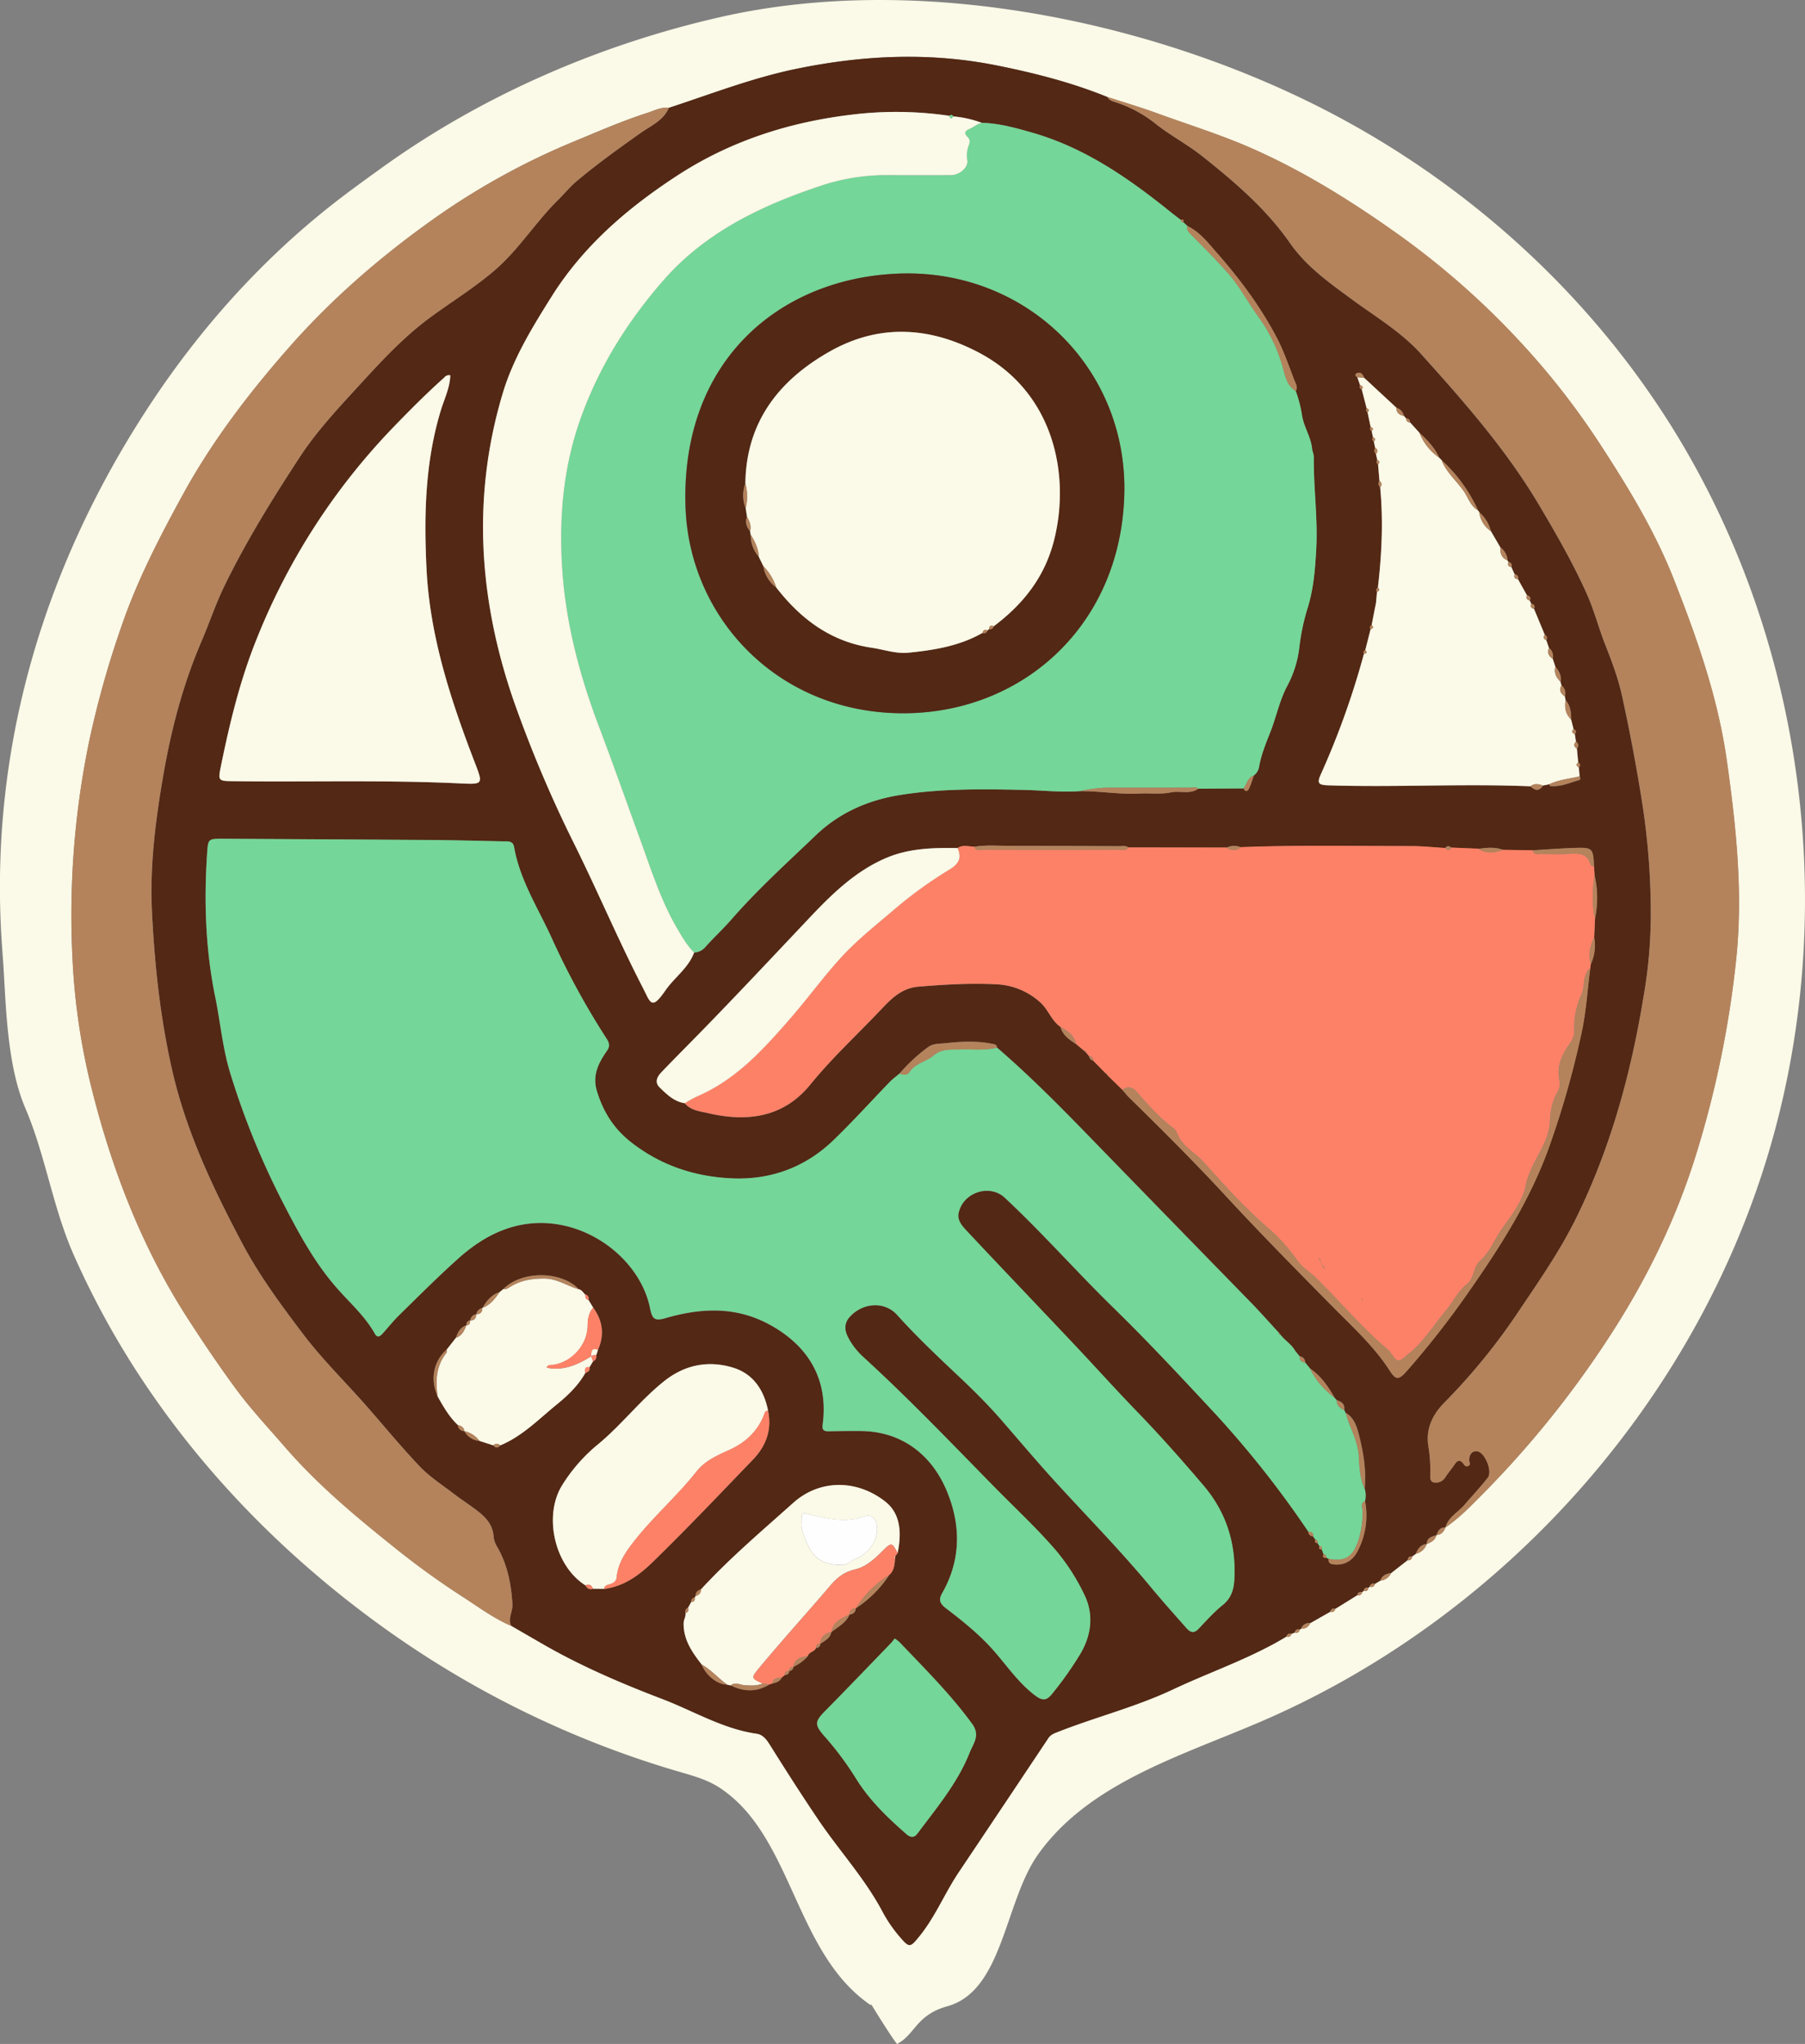 <svg id="Layer_1" data-name="Layer 1" xmlns="http://www.w3.org/2000/svg" viewBox="0 0 866.69 981.07"><rect x="0" y="0" width="866.69" height="981.07" fill="#808080" stroke="none"/><defs><style>.cls-1{fill:#fbf9e7;}.cls-2{fill:#532814;}.cls-3{fill:#b4835c;}.cls-4{fill:#74d698;}.cls-5{fill:#fd8167;}.cls-6{fill:#fefefe;}</style></defs><title>logg</title><path class="cls-1" d="M80,515.39c-.66-9.16-1-18.18-1.66-26.51-.33-4.54-.63-9.09-.84-13.64C73.37,385.34,99.6,300.6,148.8,225.76c24.2-36.82,53.95-70.1,88.68-97.22,7.59-5.93,15.4-11.56,23.22-17.18C309,76.6,365.59,52.2,423.53,39.1c92.46-20.89,202.14.64,286.08,42.79C778.93,116.7,839,170.31,880.05,236.25,945.29,341,961.52,474.83,923.81,592.36s-128.5,216.75-242,265.32c-38.48,16.47-82,29.35-106.27,63.46C559.44,943.81,558.81,986.57,532,994c-15,4.15-15.57,13.65-24,18,.2,2.18-22.34-34.24-20.48-33.19a15,15,0,0,1,7.79,14.73c-36.9-25-37.35-81.43-72.82-104.53-5.89-3.83-12.8-5.69-19.53-7.65a468.39,468.39,0,0,1-142.35-69.59C218.53,781.43,181,744.49,151.27,701.93a405.44,405.44,0,0,1-38.82-68.7c-10-22.64-13.57-47.82-23.11-70.13C83.33,549.06,81.23,532,80,515.39ZM766.89,767.83c2.31-.18,3.55-1.62,4.25-3.66l0,0c6.5-4.36,11.91-10,17.36-15.49a475.42,475.42,0,0,0,60.1-74.18c18.32-27.8,32.85-57.17,42.8-89.13a487.66,487.66,0,0,0,19.23-93.12c3.48-32.22.09-64.17-4.4-96-4.27-30.34-14.38-59-25.55-87.35-9.19-23.3-22.23-44.59-35.87-65.47a363.93,363.93,0,0,0-36.33-46.69,384.49,384.49,0,0,0-62-54.57c-21.52-15.19-43.74-29-67.89-39.7-15.08-6.69-30.81-11.52-46.25-17.16-7.76-2.83-15.7-5.16-23.56-7.72-17.25-7-35.16-11.56-53.42-15.21-32.06-6.4-63.85-4.87-95.61,1.64-21.08,4.32-41.12,12.14-61.51,18.79-3.62-.47-6.76,1.22-10,2.28-12.51,4-24.52,9.29-36.65,14.31a343.29,343.29,0,0,0-69.85,39.29c-23.85,17.23-46,36.61-65.58,58.82S178.82,243,164.68,268.86c-11.05,20.25-21.67,40.74-29.19,62.7a453.41,453.41,0,0,0-15.61,55.62A412.49,412.49,0,0,0,112,492.35a317.34,317.34,0,0,0,9,60.54c9.78,39.24,24.18,76.71,46.24,110.9,7.48,11.59,15.18,23,23.37,34.12,7.12,9.63,15.33,18.35,23.15,27.4,15.6,18.08,33.79,33.27,52.31,48.07a385.57,385.57,0,0,0,32.66,23.68c7.81,5,15.23,10.64,23.84,14.31l14.64,8.46c18.47,10.73,38,19.09,57.95,26.69,15,5.73,29,14.31,45.3,16.65,3,.42,4.75,2.82,6.3,5.28,7.69,12.26,15.46,24.46,23.59,36.43C480.44,919.71,492.72,933,501.11,949a65.46,65.46,0,0,0,8.59,12.21c4.06,4.7,4.57,4.35,8.61-.56,7.76-9.44,12.28-20.8,19-30.84q21.59-32.31,43.2-64.61c1.14-1.71,2.78-2.25,4.47-2.92,18.23-7.2,37.31-11.95,55.18-20.35,18.18-8.54,37.38-14.91,54.67-25.41a1.67,1.67,0,0,0,2.38-1.3l1.64-.65a1.61,1.61,0,0,0,2.32-1.41,2.85,2.85,0,0,0,.72-.41,4.19,4.19,0,0,0,4.3-2.6l9.66-5.5a1.74,1.74,0,0,0,2.41-1.39l10.57-6.56c1.22.15,2.12-.18,2.38-1.52a3.41,3.41,0,0,0,.61-.53c1.2.15,2.23,0,2.35-1.52a3.33,3.33,0,0,0,.63-.56,1.71,1.71,0,0,0,2.49-1.29l2.59-1.57a6.37,6.37,0,0,0,5.19-3.63l7.92-6.19a1.75,1.75,0,0,0,2.17-1.75l1.8-1.32a7.19,7.19,0,0,0,5.2-4.68l0,0c2.07-.85,4.09-1.76,4.67-4.26Z" transform="translate(-77.11 -31.02)"/><path class="cls-2" d="M701.87,812.77a2.85,2.85,0,0,1-.72.41,1.68,1.68,0,0,0-2.32,1.41l-1.64.65a1.77,1.77,0,0,0-2.38,1.3C677.52,827,658.32,833.41,640.14,842c-17.87,8.4-36.95,13.15-55.18,20.35-1.69.67-3.33,1.21-4.47,2.92q-21.54,32.34-43.2,64.61c-6.7,10-11.22,21.4-19,30.84-4,4.91-4.55,5.26-8.61.56A65.46,65.46,0,0,1,501.11,949c-8.39-16-20.67-29.31-30.75-44.14-8.13-12-15.9-24.17-23.59-36.43-1.55-2.46-3.33-4.86-6.3-5.28-16.3-2.34-30.28-10.92-45.3-16.65-19.9-7.6-39.48-16-57.95-26.69l-14.64-8.46c-1.72-3.54.82-6.81.6-10.35-.61-9.88-2.44-19.33-7.58-28a11.15,11.15,0,0,1-1.48-4.73c-.4-5.34-3.61-8.85-7.47-11.87S298.8,750.89,295,748c-5.53-4.24-11.51-8.08-16.28-13.07-9.16-9.61-17.56-19.93-26.36-29.89-9.89-11.19-20.64-21.73-29.63-33.6-10.48-13.85-20.89-27.86-29.11-43.32-14.16-26.67-27.07-53.85-33.83-83.47-5.71-25-8.42-50.4-9.69-76-1.08-22,1.71-43.89,5.43-65.47,3.8-22,9.46-43.67,18.36-64.33,3.74-8.69,6.72-17.73,10.83-26.22,10.52-21.7,23.22-42.15,36.42-62.31,7.23-11,16-20.78,24.91-30.46,12-13.08,23.78-26.39,38.24-36.91,10.06-7.32,20.71-13.94,30.15-22,11.6-9.9,19.73-23.18,30.59-33.9,3-2.92,5.59-6.21,8.76-8.88,9.92-8.33,20.44-15.89,31-23.37,4.9-3.47,10.87-5.92,13.46-12C418.65,76.12,438.69,68.3,459.77,64c31.76-6.51,63.55-8,95.61-1.64,18.26,3.65,36.17,8.19,53.42,15.21.81,1.72,2.58,2.07,4.09,2.58a61.11,61.11,0,0,1,18.93,10.2c7.17,5.71,15.43,10,22.65,15.75,15.52,12.33,30.58,25.2,42,41.6,7.85,11.28,18.83,19,29.57,26.92C737.5,183,750,190.41,759.46,201c20.32,22.57,40.47,45.42,56.14,71.65C824,286.72,832.24,301,839,316.07c3.53,7.86,5.64,16.21,8.75,24.12,3.19,8.12,6.27,16.21,8.13,24.65q5.83,26.51,10,53.33a345.17,345.17,0,0,1,3.84,54.16A231.42,231.42,0,0,1,866.35,509c-6.05,37-15.76,72.76-32.38,106.55-8.27,16.81-19,31.94-29.37,47.4a296.31,296.31,0,0,1-34.18,41.53c-5.72,5.88-8.88,12.87-7.35,21.23a70.81,70.81,0,0,1,.84,12.41c0,1.74-.48,4.19,2,4.48a5.19,5.19,0,0,0,5.13-2.38c1.42-2.24,3.19-4.25,4.66-6.46,1.21-1.83,2.4-2.21,3.9-.43.63.75,1.1,1.86,2.32,1.42,1.62-.59.7-1.82.68-2.93-.06-2.67,1.52-4.73,4.08-4.15,3.66.83,7.07,9.65,4.87,12.53C788,744.8,784,749,780.25,753.36c-3,3.59-7.73,5.79-9.08,10.79l0,0c-2.55-.1-3.54,1.61-4.25,3.66l-.06,0c-2.16.75-4.61,1.19-4.67,4.26l0,0c-2.86.31-4.26,2.24-5.2,4.68l-1.8,1.32c-1.38-.24-2,.45-2.17,1.75l-7.92,6.19c-2.33.35-4.31,1.2-5.19,3.63l-2.59,1.57c-1.22-.31-2.12,0-2.49,1.29a3.33,3.33,0,0,1-.63.56,1.83,1.83,0,0,0-2.35,1.52,3.41,3.41,0,0,1-.61.53c-1.17-.07-2.18.09-2.38,1.52l-10.57,6.56a1.77,1.77,0,0,0-2.41,1.39l-9.66,5.5A3.94,3.94,0,0,0,701.87,812.77ZM456.05,833.06a2.09,2.09,0,0,0,2.05-2h0A22.52,22.52,0,0,0,465,826c.53-2.13,3.27-2.08,4-4A1.88,1.88,0,0,0,471,820h0c2.16-1.49,4.74-2.61,5.28-5.63l.11-.09c3.18-2.44,6.9-4.32,8.62-8.29l0,0c1.77-.25,2.92-1.1,3-3h0A55.43,55.43,0,0,0,504.08,787c2.45-2.13,2.56-5.1,2.82-8,0-.35.07-.7.1-1.05l1.13-1.42c1.87-9.22,1.69-18.72-6-24.76-13.28-10.41-31.13-10.93-44.1.65-15.06,13.44-30.52,26.57-44.26,41.48-1.61.5-2.73,1.4-2.63,3.28a3.09,3.09,0,0,1-.45.68A1.9,1.9,0,0,0,409,800l-1.55,2.75a1.91,1.91,0,0,0-1.17,2.5c.18,1.74-.92,3.14-.93,5.06,0,8,4.18,13.8,8.66,19.63,2.08,5.33,7.65,9.72,12.33,9.69l1.59.34c6.29,3.12,12.5,3.37,18.61-.46l1.41-.44c1.82-.41,3.59-.91,4.48-2.8L454,835a1.93,1.93,0,0,0,2.09-2ZM302.84,664.88a1.81,1.81,0,0,0-1.75,2.21h0c-2.87,1-4.16,3.31-5,6l-4.46,5.68c-6.35,5.55-8.07,14.37-4.38,22.51,2.78,4.94,5.58,9.87,9.8,13.79a2.92,2.92,0,0,0,3.05,2.86l0,0a8.86,8.86,0,0,0,7.2,4.67l6.67,2.14c1.13,1.51,2.26,1.29,3.38,0C328,720.32,335.89,712,344.62,705c5.25-4.26,10.15-9,13.54-15,1.39-.39,2.31-1.13,2-2.76l1.69-2.78a2.57,2.57,0,0,0,1.58-2.87l.84-2.63c3.2-7.22,2.29-14-2.31-20.29l-2.29-3.76a1.89,1.89,0,0,0-1.51-2.53c-1-.86-1.63-2.26-3.13-2.54-8.43-8.89-27.31-9-36.12-.18l-1.83,1.51c-3.89,1.26-6.27,4.16-8.21,7.54l-.14.15a3.54,3.54,0,0,0-2.87,2.92l-.06.07a3.37,3.37,0,0,0-2.9,3ZM718.91,703l-.85-1-.12-.12c-3.09-5.36-6.51-10.44-11.76-14l-2.42-3a2.73,2.73,0,0,0-2.55-2.83l-1.89-2.31.07-.27-.28.08c-1.67-3.26-5-5.08-7.13-7.9l-.65-.81c-4.5-4.87-8.89-9.85-13.51-14.61Q640,617.4,602.06,578.54c-14.94-15.4-30-30.69-46.24-44.7-.09-1.63-1.36-1.59-2.5-1.82-7.4-1.48-14.84-1.07-22.24-.26-2.84.31-5.84-.06-8.54,2a83.91,83.91,0,0,0-13.61,12.68c-1.52,1.29-3.15,2.46-4.53,3.88-9,9.32-17.75,19-27.08,28-13.47,13-30,19.14-48.59,18.38-17.91-.74-34.43-6.16-48.79-17.47-8.17-6.44-13.29-14.53-16.26-24.43-2.33-7.73.83-13.6,4.91-19.47,1.29-1.86,1.16-3.46-.11-5.46a371,371,0,0,1-26.11-47.68c-6.58-14.69-15.64-28.34-18.46-44.59-.52-3-3-2.62-5.17-2.66-11.66-.25-23.31-.57-35-.66q-50-.39-100-.6c-6.68,0-6.76.1-7.21,7-1.53,23.15-.78,46.12,3.91,69,2.47,12.05,3.51,24.36,7.12,36.22a376.84,376.84,0,0,0,26.24,64.07c7.26,14,14.81,27.84,25.47,39.84,6.14,6.91,13.2,13.18,17.8,21.42,1.13,2,2.37,1.4,3.54.13,2.69-2.94,5.16-6.1,8-8.89,9.36-9.16,18.61-18.45,28.35-27.18,7.69-6.9,16.3-12.58,26.5-15.4,30-8.3,60.66,13.33,65.79,39.28,1,5,2.24,6.09,7.31,4.61,17.24-5,34.19-5.83,50.75,3.47,18.69,10.49,27.59,26.72,24.78,47.69-.38,2.78.81,3.15,3,3.12,5.17-.07,10.34-.19,15.5-.12,20.47.26,34,12.36,40.72,27.88,7.16,16.51,7.49,33.64-1.83,49.95-1.84,3.23-1.14,5,1.94,7.35,7.36,5.62,14.59,11.39,21,18.25,7.36,7.88,13.16,17.18,22,23.73,3.41,2.52,5.34,2.13,7.83-1a166.38,166.38,0,0,0,13.45-19c5.49-9.14,6.65-19.21,2-28.63a99.23,99.23,0,0,0-13.27-20.79c-9.42-11-20.06-20.82-30.17-31.13-20.61-21-41-42.29-62.71-62.15a34,34,0,0,1-7.28-9.43c-1.73-3.34-1.94-6.69.76-9.73,6.15-6.93,16.74-7.81,22.85-1,9.31,10.36,19.42,19.88,29.52,29.41,7.16,6.75,14.12,13.66,20.57,21.08,8.83,10.16,17.51,20.47,26.6,30.39,15.16,16.56,30.9,32.59,45.24,49.91,5.46,6.6,11.22,13,16.88,19.42,1.74,2,3.52,2.92,5.83.5,3.77-4,7.44-8.08,11.67-11.5s5.35-7.66,5.59-12.65c.8-16.76-3.81-31.73-14.75-44.56-10.34-12.13-20.87-24.07-32-35.55-10.22-10.55-20.05-21.51-30.15-32.21-17.13-18.17-34.42-36.2-51.5-54.42-2.18-2.33-4.81-5.07-4.07-8.68,2-9.92,14.85-14.28,22.2-7.43,18,16.77,34.21,35.26,51.79,52.44C628.42,675,644.69,692.5,661,710a480.56,480.56,0,0,1,44.48,56.25c-.25,1.82,1.27,1.91,2.37,2.4l1,1.39c-.56,1.11-.23,1.65,1,1.61l.92,1.44c-.58,1.19-.11,1.68,1.12,1.65l.81,2.22c-.63,1.41-.18,1.95,1.33,1.65l1.08.56c-.31,2.39,1.24,2.68,3.07,2.79,5.11.32,8.69-2.31,10.83-6.48a37,37,0,0,0,3.55-24,11.63,11.63,0,0,0-.15-6c.83-8.77-.61-17.34-2.76-25.73-1-4-2.31-8.27-6.39-10.63-.22-.45-.43-.89-.64-1.34.37-2.78-1.33-4-3.6-4.72ZM358.23,792c.81,1.47,1.93,2.21,3.65,1.6l5.32.08c9.58-1.14,17-6.75,23.44-13,16.41-16,32.19-32.62,48.08-49.13,6.22-6.46,9.07-14.2,7.21-23.28-1.88-9.84-7-17.73-16.59-20.73C417.45,683.79,406,686,396,694c-11.36,9.06-20.23,20.71-31.37,30a80.17,80.17,0,0,0-17.69,20.15C337.94,758.93,343.52,782.77,358.23,792Zm409.91-541.3c-2.11-4.82-5.7-8.45-9.47-11.94l-4.54-5a1.65,1.65,0,0,0-1.83-1.87l-1.11-1.23a5.19,5.19,0,0,0-3.56-3.91l-15.44-14.31c-.66-1.49-1.48-3-3.41-2.38-.93.31-1.26,1.38.05,2l1.35,3.82A1.42,1.42,0,0,0,731,218c.77,3,1.54,6,2.32,8.95-.39.79-.4,1.5.46,2l1.47,7a1.34,1.34,0,0,0,.5,2l.63,2.9a1.4,1.4,0,0,0,.42,2.11l.6,2.88c-.45,1.12-.59,2.19.4,3.12.22.95.43,1.9.65,2.85a1.39,1.39,0,0,0,.37,2.14l.66,7.86a2.41,2.41,0,0,0,.35,3.14c1.53,16.09.77,32.13-1.09,48.15a1.38,1.38,0,0,0-.44,2.08l-.48,5.36v-.1q-1,5.32-2.08,10.66a1.3,1.3,0,0,0-.52,2l-2.55,10c-.88.36-1,1-.65,1.81a386.69,386.69,0,0,1-20.59,57.59c-2,4.38-1.47,5.32,3.68,5.48,32.31,1,64.63-.89,96.94.46,2.14,2.15,4.18,2.45,6-.37l3-.62c.11.3.2.83.34.85,5,.58,9.46-1.62,14.1-2.88.61-.17.44-1.12.12-1.74l-.36-4.25c.74-.91.81-1.73-.31-2.39l-.63-6.62c.84-1.26,1-2.42-.44-3.38-.18-1.2-.37-2.4-.56-3.61.76-1,.7-1.87-.6-2.39-.39-1.57-.78-3.13-1.18-4.69.07-3.38-.4-6.6-2.66-9.32l-.34-1.67a4.91,4.91,0,0,0-1.61-5.32c-.16-.55-.31-1.11-.46-1.66.54-2.9-.68-5.22-2.49-7.33l-1.26-3.8a5.12,5.12,0,0,0-1.8-5.22c-.43-1.24-.87-2.47-1.3-3.71a1.75,1.75,0,0,0-.73-2.6l-5.16-12.45c.53-1.34.11-2.17-1.32-2.46l-.71-1.52c.54-1.35.07-2.15-1.33-2.47L806,309a1.65,1.65,0,0,0-1.57-2.25l-1.62-3.57a1.67,1.67,0,0,0-1.38-2.41,2.69,2.69,0,0,1-.43-.8,8.68,8.68,0,0,0-3.47-6.25L793,286a17.91,17.91,0,0,0-5.64-9.15,3,3,0,0,1-.51-.76,74.2,74.2,0,0,0-17.55-24.21ZM532.93,86.6a174.4,174.4,0,0,0-46.32-.6c-30.29,3.56-58.75,12.64-84.46,29.44-23.74,15.51-44.94,33.72-60.17,58-9.29,14.79-18.45,29.75-23.5,46.64-14.76,49.45-11.38,98.57,5.16,146.76a604.64,604.64,0,0,0,30,70.76c11,22.31,20.71,45.26,32.12,67.38,3.77,7.31,4.13,11.28,10.92,1.43,4.33-6.28,11.05-10.73,13.77-18.19a7.33,7.33,0,0,0,5.25-2.49c4.08-4.57,8.64-8.76,12.61-13.31C440.84,458,455,445.22,468.79,432c11.29-10.82,24.93-16.85,40.21-19.34,19.79-3.22,39.75-2.92,59.68-2.5,9,.19,17.91,1.24,26.9.59,9.62-.1,19.17,1.67,28.82,1.13,4.93-.27,10,.49,14.78-.54,4.42-1,9.18,1.11,13.24-1.78l21.8-.13c.95,1.91,2,1.42,2.69-.07.91-2,1.52-4.09,2.26-6.14a6.62,6.62,0,0,0,2.51-4.18c1-5.7,3.16-11,5.29-16.36,3-7.52,4.51-15.64,8.41-22.76a52.12,52.12,0,0,0,5.63-18.2,105.15,105.15,0,0,1,3.63-17.87c3.16-9.66,3.89-19.4,4.44-29.24.84-14.78-1.34-29.52-1.18-44.3,0-1.33-.68-2.62-.8-3.82-.55-5.8-4.1-10.69-4.87-16.29a61.35,61.35,0,0,0-3-11.51c1.14-1.69.15-3.25-.44-4.73-2.83-7.09-5.23-14.43-8.78-21.15-7.77-14.71-17.69-28.05-28.67-40.49-4.15-4.71-8.13-10-14.11-12.83l-2-1.83c.05-.29.25-.67.14-.86a.75.75,0,0,0-1.22-.18c-1.31-1-2.65-2-3.93-3-20.44-16.56-41.78-31.58-67.48-38.94-7.9-2.26-15.88-4.51-24.22-4.72a52.32,52.32,0,0,0-13.75-3.09C534.32,86,533.68,86,532.93,86.6ZM666,437.89l-47-.05c-1.31-1.07-2.87-.66-4.32-.67-17.63-.09-35.25-.2-52.88-.17-5.63,0-11.29-.51-16.9.44-2.67,0-5.42-1.06-8,.64-11.63-.2-23.23.08-34.17,4.69C488,449,476.74,460,466.05,471.29c-17.55,18.55-35,37.2-52.85,55.46-6.14,6.29-12.37,12.51-18.45,18.86-2,2.13-3.56,4.79-.86,7.42,3.43,3.34,6.92,6.75,12,7.52,2.82,3.49,7.12,3.86,11,4.75,18.88,4.41,36.33,2.29,49.34-13.71,10.49-12.91,22.72-24.09,34.07-36.13,4.87-5.16,9.91-10.19,17.86-10.83,12.29-1,24.57-1.77,36.89-1.15a33.5,33.5,0,0,1,21.66,8.8c3.8,3.47,5.28,8.73,9.61,11.68,1.14,4,4.27,6.1,7.46,8.2l3.87,3.24,1,.91,1.42,1.74a2.32,2.32,0,0,0,1.83,2l6.09,6.15.84.9,7.19,7c1.08,1.24,2.07,2.57,3.24,3.71,15.8,15.45,31.42,31.05,46.44,47.29,16.79,18.16,34.2,35.76,51.57,53.38,9.55,9.68,19.64,18.8,27.08,30.38,3,4.7,4.39,4.52,8.23.19a424.76,424.76,0,0,0,30-38.4c14.8-21.12,28.56-42.77,37.62-67.17a433.94,433.94,0,0,0,16.2-56.37c2.27-10.13,2.86-20.64,4.21-31,.1-.77.2-1.54.31-2.31a22,22,0,0,0,1.63-12.77q.2-4.57.41-9.17a48.63,48.63,0,0,0-.22-20.73c-.09-1.38-.17-2.75-.25-4.12-.41-8.91-.67-9.26-9.32-9-6.75.23-13.48.76-20.22,1.16L798.93,439c-3.92-1.53-7.94-1.1-11.95-.54l-13-.54c-1-.87-2-1.14-2.92.21-5.45-.33-10.91-.93-16.36-.93-27.23,0-54.47-.54-81.69.51A8.84,8.84,0,0,0,666,437.89ZM293.32,211.19a2.78,2.78,0,0,0-2.89,1.05c-8.32,7.41-16.17,15.3-23.93,23.31a313.66,313.66,0,0,0-66.17,102.22c-8.05,20-13,40.53-17.23,61.4-1.35,6.64-1.07,6.72,5.94,6.81,36.31.46,72.64-.67,108.94,1.06,11.49.54,11.12.44,6.84-10.71-11.42-29.76-21.3-60-22.91-92.17-1.28-25.55-.72-51,6.75-75.77C290.35,222.75,293.13,217.34,293.32,211.19ZM506.74,817.5c-.88,1-1.57,2-2.36,2.77-10.29,10.64-20.51,21.33-30.91,31.85-5.07,5.13-5.39,6.63-.65,12.06A150.61,150.61,0,0,1,488,884.51c6.42,10.47,15.13,18.81,24.27,26.82,2.21,1.93,3.85,1.77,5.41-.32,9.22-12.36,19.25-24.25,25-38.78,1.65-4.18,5.26-8.21,1.23-13.72-10.41-14.24-22.85-26.59-34.94-39.29A21.08,21.08,0,0,0,506.74,817.5Z" transform="translate(-77.11 -31.02)"/><path class="cls-3" d="M398.26,82.77c-2.59,6.11-8.56,8.56-13.46,12-10.58,7.48-21.1,15-31,23.37-3.17,2.67-5.8,6-8.76,8.88-10.86,10.72-19,24-30.59,33.9-9.44,8.06-20.09,14.68-30.15,22C269.82,193.47,258,206.78,246,219.86c-8.87,9.68-17.68,19.42-24.91,30.46-13.2,20.16-25.9,40.61-36.42,62.31-4.11,8.49-7.09,17.53-10.83,26.22-8.9,20.66-14.56,42.32-18.36,64.33-3.72,21.58-6.51,43.42-5.43,65.47,1.27,25.57,4,51,9.69,76,6.76,29.62,19.67,56.8,33.83,83.47,8.22,15.46,18.63,29.47,29.11,43.32,9,11.87,19.74,22.41,29.63,33.6,8.8,10,17.2,20.28,26.36,29.89,4.77,5,10.75,8.83,16.28,13.07,3.81,2.92,7.87,5.53,11.66,8.49s7.07,6.53,7.47,11.87a11.15,11.15,0,0,0,1.48,4.73c5.14,8.63,7,18.08,7.58,28,.22,3.54-2.32,6.81-.6,10.35-8.61-3.67-16-9.31-23.84-14.31a385.57,385.57,0,0,1-32.66-23.68c-18.52-14.8-36.71-30-52.31-48.07-7.82-9-16-17.77-23.15-27.4-8.19-11.1-15.89-22.53-23.37-34.12-22.06-34.19-36.46-71.66-46.24-110.9a317.34,317.34,0,0,1-9-60.54,412.49,412.49,0,0,1,7.85-105.17,453.41,453.41,0,0,1,15.61-55.62c7.52-22,18.14-42.45,29.19-62.7,14.14-25.91,32-49.26,51.47-71.39s41.73-41.59,65.58-58.82a343.29,343.29,0,0,1,69.85-39.29c12.13-5,24.14-10.28,36.65-14.31C391.5,84,394.64,82.3,398.26,82.77Z" transform="translate(-77.11 -31.02)"/><path class="cls-3" d="M771.17,764.15c1.35-5,6-7.2,9.08-10.79,3.72-4.4,7.77-8.56,11.26-13.14,2.2-2.88-1.21-11.7-4.87-12.53-2.56-.58-4.14,1.48-4.08,4.15,0,1.11.94,2.34-.68,2.93-1.22.44-1.69-.67-2.32-1.42-1.5-1.78-2.69-1.4-3.9.43-1.47,2.21-3.24,4.22-4.66,6.46a5.19,5.19,0,0,1-5.13,2.38c-2.44-.29-2-2.74-2-4.48a70.81,70.81,0,0,0-.84-12.41c-1.53-8.36,1.63-15.35,7.35-21.23A296.31,296.31,0,0,0,804.6,663c10.34-15.46,21.1-30.59,29.37-47.4C850.59,581.78,860.3,546,866.35,509a231.42,231.42,0,0,0,3.42-36.69,345.17,345.17,0,0,0-3.84-54.16q-4.18-26.84-10-53.33c-1.86-8.44-4.94-16.53-8.13-24.65-3.11-7.91-5.22-16.26-8.75-24.12-6.76-15.06-15-29.35-23.4-43.47-15.67-26.23-35.82-49.08-56.14-71.65-9.48-10.54-22-17.92-33.41-26.35-10.74-7.9-21.72-15.64-29.57-26.92-11.43-16.4-26.49-29.27-42-41.6-7.22-5.74-15.48-10-22.65-15.75a61.11,61.11,0,0,0-18.93-10.2c-1.51-.51-3.28-.86-4.09-2.58,7.86,2.56,15.8,4.89,23.56,7.72,15.44,5.64,31.17,10.47,46.25,17.16,24.15,10.7,46.37,24.51,67.89,39.7a384.49,384.49,0,0,1,62,54.57,363.93,363.93,0,0,1,36.33,46.69c13.64,20.88,26.68,42.17,35.87,65.47,11.17,28.32,21.28,57,25.55,87.35,4.49,31.85,7.88,63.8,4.4,96a487.66,487.66,0,0,1-19.23,93.12c-9.95,32-24.48,61.33-42.8,89.13a475.42,475.42,0,0,1-60.1,74.18C783.08,754.13,777.67,759.79,771.17,764.15Z" transform="translate(-77.11 -31.02)"/><path class="cls-3" d="M756.94,776.84c.94-2.44,2.34-4.37,5.2-4.68A7.19,7.19,0,0,1,756.94,776.84Z" transform="translate(-77.11 -31.02)"/><path class="cls-3" d="M762.16,772.14c.06-3.07,2.51-3.51,4.67-4.26C766.25,770.38,764.23,771.29,762.16,772.14Z" transform="translate(-77.11 -31.02)"/><path class="cls-3" d="M739.86,789.73c.88-2.43,2.86-3.28,5.19-3.63A6.37,6.37,0,0,1,739.86,789.73Z" transform="translate(-77.11 -31.02)"/><path class="cls-3" d="M766.89,767.83c.71-2.05,1.7-3.76,4.25-3.66C770.44,766.21,769.2,767.65,766.89,767.83Z" transform="translate(-77.11 -31.02)"/><path class="cls-3" d="M701.87,812.77a3.94,3.94,0,0,1,4.3-2.6A4.19,4.19,0,0,1,701.87,812.77Z" transform="translate(-77.11 -31.02)"/><path class="cls-3" d="M753,779.91c.15-1.3.79-2,2.17-1.75A1.75,1.75,0,0,1,753,779.91Z" transform="translate(-77.11 -31.02)"/><path class="cls-3" d="M734.78,792.59c.37-1.31,1.27-1.6,2.49-1.29A1.71,1.71,0,0,1,734.78,792.59Z" transform="translate(-77.11 -31.02)"/><path class="cls-3" d="M731.8,794.67a1.83,1.83,0,0,1,2.35-1.52C734,794.69,733,794.82,731.8,794.67Z" transform="translate(-77.11 -31.02)"/><path class="cls-3" d="M728.81,796.72c.2-1.43,1.21-1.59,2.38-1.52C730.93,796.54,730,796.87,728.81,796.72Z" transform="translate(-77.11 -31.02)"/><path class="cls-3" d="M715.83,804.67a1.77,1.77,0,0,1,2.41-1.39A1.74,1.74,0,0,1,715.83,804.67Z" transform="translate(-77.11 -31.02)"/><path class="cls-3" d="M698.83,814.59a1.68,1.68,0,0,1,2.32-1.41A1.61,1.61,0,0,1,698.83,814.59Z" transform="translate(-77.11 -31.02)"/><path class="cls-3" d="M694.81,816.54a1.77,1.77,0,0,1,2.38-1.3A1.67,1.67,0,0,1,694.81,816.54Z" transform="translate(-77.11 -31.02)"/><path class="cls-4" d="M555.82,533.84c16.27,14,31.3,29.3,46.24,44.7q37.82,39,75.76,77.8c4.62,4.76,9,9.74,13.51,14.61-.14.56.11.8.65.81,2.18,2.82,5.46,4.64,7.13,7.9l.21.19,1.88,2.31c-.12,1.82.88,2.64,2.56,2.83l2.42,3c2.65,5.73,6.85,10.15,11.76,14l.12.12.85,1,.05.07c-.08,2.55,1.59,3.77,3.6,4.73l.63,1.34c.35,1.07.68,2.15,1.06,3.21,2.08,5.8,4.94,11.17,5.31,17.72.27,5.08.49,10.55,2.79,15.43a11.59,11.59,0,0,1,.15,6c-2.39,1-1.18,3.14-1.17,4.67a44.1,44.1,0,0,1-2,14.16c-2.54,7.81-6.41,10.44-14.33,8.82l-1.08-.55a1.39,1.39,0,0,0-1.33-1.66l-.81-2.21c.22-1-.06-1.57-1.12-1.66-.31-.48-.61-1-.91-1.44a1.15,1.15,0,0,0-1-1.61l-1-1.39c0-1.6-.66-2.5-2.37-2.4A480.56,480.56,0,0,0,661,710c-16.27-17.49-32.54-35-49.6-51.69-17.58-17.18-33.82-35.67-51.79-52.44-7.35-6.85-20.18-2.49-22.2,7.43-.74,3.61,1.89,6.35,4.07,8.68,17.08,18.22,34.37,36.25,51.5,54.42,10.1,10.7,19.93,21.66,30.15,32.21,11.12,11.48,21.65,23.42,32,35.55C666,757,670.63,772,669.83,788.71c-.24,5-1.37,9.24-5.59,12.65s-7.9,7.55-11.67,11.5c-2.31,2.42-4.09,1.49-5.83-.5-5.66-6.45-11.42-12.82-16.88-19.42-14.34-17.32-30.08-33.35-45.24-49.91-9.09-9.92-17.77-20.23-26.6-30.39-6.45-7.42-13.41-14.33-20.57-21.08-10.1-9.53-20.21-19-29.52-29.41-6.11-6.79-16.7-5.91-22.85,1-2.7,3-2.49,6.39-.76,9.73a34,34,0,0,0,7.28,9.43c21.75,19.86,42.1,41.15,62.71,62.15,10.11,10.31,20.75,20.12,30.17,31.13a99.23,99.23,0,0,1,13.27,20.79c4.65,9.42,3.49,19.49-2,28.63a166.38,166.38,0,0,1-13.45,19c-2.49,3.08-4.42,3.47-7.83,1-8.87-6.55-14.67-15.85-22-23.73-6.41-6.86-13.64-12.63-21-18.25-3.08-2.35-3.78-4.12-1.94-7.35,9.32-16.31,9-33.44,1.83-49.95-6.73-15.52-20.25-27.62-40.72-27.88-5.16-.07-10.33,0-15.5.12-2.16,0-3.35-.34-3-3.12,2.81-21-6.09-37.2-24.78-47.69-16.56-9.3-33.51-8.51-50.75-3.47-5.07,1.48-6.33.36-7.31-4.61-5.13-25.95-35.82-47.58-65.79-39.28-10.2,2.82-18.81,8.5-26.5,15.4-9.74,8.73-19,18-28.35,27.18-2.84,2.79-5.31,5.95-8,8.89-1.17,1.27-2.41,1.9-3.54-.13-4.6-8.24-11.66-14.51-17.8-21.42-10.66-12-18.21-25.83-25.47-39.84a376.84,376.84,0,0,1-26.24-64.07c-3.61-11.86-4.65-24.17-7.12-36.22-4.69-22.84-5.44-45.81-3.91-69,.45-6.85.53-7,7.21-7q50,.28,100,.6c11.66.09,23.31.41,35,.66,2.13,0,4.65-.3,5.17,2.66,2.82,16.25,11.88,29.9,18.46,44.59a371,371,0,0,0,26.11,47.68c1.27,2,1.4,3.6.11,5.46-4.08,5.87-7.24,11.74-4.91,19.47,3,9.9,8.09,18,16.26,24.43,14.36,11.31,30.88,16.73,48.79,17.47,18.58.76,35.12-5.37,48.59-18.38,9.33-9,18-18.66,27.08-28,1.38-1.42,3-2.59,4.53-3.88,1.77.37,3.66,1.06,4.95-.9,2.78-4.22,8-4.86,11.49-7.87,3.88-3.35,8.19-2.71,12.56-2.9C543.89,534.5,549.92,535.42,555.82,533.84Z" transform="translate(-77.11 -31.02)"/><path class="cls-4" d="M674.22,409.46l-21.79.13c-1.13-1.07-2.53-.51-3.8-.51-13.32,0-26.64,0-40,0a72,72,0,0,0-13.1,1.68c-9,.65-17.93-.4-26.9-.59-19.93-.42-39.89-.72-59.68,2.5-15.28,2.49-28.92,8.52-40.21,19.34-13.78,13.19-28,26-40.52,40.4-4,4.55-8.53,8.74-12.61,13.31a7.33,7.33,0,0,1-5.25,2.49c-3.47-3.53-6-7.82-8.37-12-7.85-13.6-12.49-28.63-17.87-43.26-6.52-17.77-12.77-35.65-19.49-53.36-9.45-25-16.18-50.65-17.7-77.43-1.35-23.92.79-47.43,8.93-70.22,8.84-24.77,22.5-46.57,39.71-66.29,20.74-23.75,48.17-36.46,77.26-46a99.8,99.8,0,0,1,31.44-4.58q14.74.06,29.49,0c4,0,8.36-3.66,7.79-7.18a13.32,13.32,0,0,1,.75-7.23c.56-1.41.57-2.73-.43-3.71-2.12-2.08-1.64-3,1-4.18,1.9-.85,3.53-2.35,5.69-2.78,8.34.21,16.32,2.46,24.22,4.72,25.7,7.36,47,22.38,67.48,38.94,1.28,1,2.62,2,3.93,3,0,.75.24,1.18,1.08,1l2,1.83c-.43,1.63.27,2.63,1.47,3.84,6.15,6.19,12.34,12.36,18.1,18.91,5.62,6.39,9.58,14,14.59,20.93a74.83,74.83,0,0,1,11.76,24.72c1.07,4,2,8.35,6.09,10.8a61.35,61.35,0,0,1,3,11.51c.77,5.6,4.32,10.49,4.87,16.29.12,1.2.81,2.49.8,3.82-.16,14.78,2,29.52,1.18,44.3-.55,9.84-1.28,19.58-4.44,29.24A105.15,105.15,0,0,0,701,341.75a52.12,52.12,0,0,1-5.63,18.2c-3.9,7.12-5.4,15.24-8.41,22.76-2.13,5.34-4.28,10.66-5.29,16.36a6.58,6.58,0,0,1-2.51,4.17C676.15,404.22,675.83,407.35,674.22,409.46ZM617,265.85c.23-59.4-48-105.62-108.09-103.52-57.06,2-105,41.51-102.68,111.88,1.77,54.44,46.2,101.31,108.72,99.09C570.86,371.3,616.52,328.79,617,265.85Z" transform="translate(-77.11 -31.02)"/><path class="cls-5" d="M842.52,447c.08,1.37.16,2.74.25,4.12-1.07,6.92-1.49,13.84.22,20.73q-.21,4.59-.41,9.17c-2.07,4.06-2.92,8.28-1.63,12.77q-.16,1.15-.3,2.31c-1,.09-1.2.8-1.61,1.58-1.82,3.46-1.15,7.63-2.67,10.89A37.25,37.25,0,0,0,833,525.47a10.16,10.16,0,0,1-2.13,6.36c-3.57,5.18-6.48,10.73-5,17.5a7.84,7.84,0,0,1-.71,5.37,29.62,29.62,0,0,0-3.8,13.63c-.14,11.92-9.53,20.31-11.67,31.78-1.38,7.46-6.94,14.4-11.55,20.93-3.49,5-5.6,10.9-10.23,15-3.51,3.09-2.79,8.46-6.32,11.22-4.39,3.42-6.57,8.43-10,12.51-6,7.15-10.79,15.21-18.29,21.2-4.83,3.87-4.83,4.52-8.49-.66a6.3,6.3,0,0,0-.89-1.15c-12.7-10.66-23.32-23.43-35.15-35-2.79-2.72-6.21-4.56-8.62-8a87,87,0,0,0-13.84-15.46c-3.33-2.87-6.58-5.91-9.71-8.93-7.64-7.34-14.62-15.37-21.78-23.2-4.22-4.61-10.37-7.46-12.61-13.9a5.36,5.36,0,0,0-1.83-2.27c-6.41-4.81-11.73-10.74-16.93-16.72-2.44-2.82-4.42-3.61-7.48-1.62l-7.18-7c0-.57-.26-.9-.85-.91L601.9,540c.11-1.33-.49-2-1.83-2l-1.42-1.74c0-.74-.33-1-1-.91q-1.93-1.62-3.86-3.25c-.89-4.18-4.08-6.27-7.47-8.19-4.33-3-5.81-8.21-9.61-11.68a33.5,33.5,0,0,0-21.66-8.8c-12.32-.62-24.6.16-36.89,1.15-7.95.64-13,5.67-17.86,10.83-11.35,12-23.58,23.22-34.07,36.13-13,16-30.46,18.12-49.34,13.71-3.84-.89-8.14-1.26-11-4.75a59.31,59.31,0,0,1,5.66-3.15c19.07-8.08,32.43-23,45.54-38.14,8-9.24,15.25-19.19,23.5-28.27,7.95-8.77,17.22-16,26.17-23.67a200.56,200.56,0,0,1,26.16-18.88c4.86-3,5.86-5.66,4-10.36,2.54-1.7,5.29-.67,8-.64.75,2.35,2.72,1.44,4.22,1.44q32.39.09,64.78,0c1.73,0,3.71.74,5.1-1.07l47,.05c2.37,1.58,4.7,1.75,7-.19,27.22-1.05,54.46-.5,81.69-.51,5.45,0,10.91.6,16.36.92,1.08,1.46,2,1.07,2.92-.2l13,.53c3.86,2.68,7.89,1.87,11.95.55l14.05.23c.57,2.38,2.53,1.68,4,1.71,4.45.07,8.92.19,13.36,0s8.92-.55,10.48,5.19C841,446.52,842,446.72,842.52,447ZM735.2,657.33c-2.46-5.67-6.24-8.6-9.3-12.18-10.82-12.66-23.89-23-35.06-35.36-10.78-11.92-23.14-22.4-34.78-33.56-.78-.74-1.56-1.63-2.4-.58s.31,1.87,1,2.45c6.22,5,10,12.41,16.34,17.15,6.05,4.51,8.88,11.58,15.16,16.22,10.17,7.51,21,15.07,26.16,27.6a1.68,1.68,0,0,0,1.2.77c3.08.3,4,3.2,6,4.75C724.54,648.47,728.35,653.84,735.2,657.33Z" transform="translate(-77.11 -31.02)"/><path class="cls-1" d="M548.58,90c-2.16.43-3.79,1.93-5.69,2.78-2.61,1.16-3.09,2.1-1,4.18,1,1,1,2.3.43,3.71a13.32,13.32,0,0,0-.75,7.23c.57,3.52-3.75,7.16-7.79,7.18q-14.74.06-29.49,0a99.8,99.8,0,0,0-31.44,4.58c-29.09,9.55-56.52,22.26-77.26,46-17.21,19.72-30.87,41.52-39.71,66.29-8.14,22.79-10.28,46.3-8.93,70.22,1.52,26.78,8.25,52.46,17.7,77.43,6.72,17.71,13,35.59,19.49,53.36,5.38,14.63,10,29.66,17.87,43.26,2.42,4.2,4.9,8.49,8.37,12-2.72,7.46-9.44,11.91-13.77,18.19-6.79,9.85-7.15,5.88-10.92-1.43-11.41-22.12-21.13-45.07-32.12-67.38a604.64,604.64,0,0,1-30-70.76c-16.54-48.19-19.92-97.31-5.16-146.76,5-16.89,14.21-31.85,23.5-46.64,15.23-24.29,36.43-42.5,60.17-58,25.71-16.8,54.17-25.88,84.46-29.44a174.4,174.4,0,0,1,46.32.6c.45,1.23,1,1.72,1.9.3A52.32,52.32,0,0,1,548.58,90Z" transform="translate(-77.11 -31.02)"/><path class="cls-1" d="M738.42,251.78c-.22-.95-.43-1.9-.64-2.85,1.09-1.2.82-2.22-.41-3.12l-.6-2.88c1.07-.94.61-1.58-.42-2.11l-.63-2.9c1.17-1,.55-1.54-.5-2l-1.47-7c1.1-1,.59-1.54-.46-2-.78-3-1.55-6-2.32-8.95.9-1.13.36-1.72-.79-2.07l-1.35-3.82,3.36.34,15.44,14.31c-.07,2.45,1.37,3.51,3.56,3.91l1.11,1.23a1.66,1.66,0,0,0,1.83,1.87l4.54,5a26.09,26.09,0,0,0,9.47,11.94l1.17,1.18c2.23,5.86,7.1,9.86,10.59,14.83,2.22,3.17,3.24,7.31,7,9.38a3,3,0,0,0,.51.76A12.81,12.81,0,0,0,793,286l4.51,7.75c-.14,2.81.55,5.15,3.47,6.25a2.69,2.69,0,0,0,.43.8c-.51,1.35-.09,2.17,1.38,2.41l1.62,3.57c-.52,1.48.18,2.11,1.57,2.25l4.34,7.79c-.58,1.37,0,2.13,1.33,2.47.23.51.47,1,.71,1.52-.56,1.35-.07,2.15,1.32,2.46l5.16,12.45c-.93,1.19-.55,2,.73,2.6.43,1.24.87,2.47,1.3,3.71-1,2.28-.13,3.94,1.8,5.22l1.26,3.8c-.85,3,.57,5.26,2.49,7.33.15.55.3,1.11.46,1.66-1.48,2.38-.17,3.92,1.61,5.32.11.56.23,1.12.34,1.67-.57,3.53-.07,6.74,2.66,9.32.4,1.56.79,3.12,1.18,4.68-1.27,1.17-.5,1.83.6,2.4.19,1.21.38,2.41.56,3.61-1.36,1.32-.92,2.41.44,3.38l.63,6.62c-1.4,1-.72,1.71.31,2.39l.36,4.25c-4.88,1.16-10,1.58-14.56,3.77l-3,.62c-2.06-.69-4.11-1.22-6,.37-32.31-1.35-64.63.55-96.94-.46-5.15-.16-5.66-1.1-3.68-5.48A386.69,386.69,0,0,0,732,344.89c1.15-.27,1.89-.68.65-1.81l2.55-10c1.11-.42,1.74-1,.52-2q1-5.32,2.08-10.66l.34,0-.34.07.48-5.36c1.14-.49,1.51-1.13.44-2.08,1.86-16,2.62-32.06,1.09-48.15,1.09-1.18.72-2.2-.35-3.14l-.66-7.86C739.8,253,739.49,252.33,738.42,251.78Z" transform="translate(-77.11 -31.02)"/><path class="cls-1" d="M293.32,211.19c-.19,6.15-3,11.56-4.66,17.2-7.47,24.81-8,50.22-6.75,75.77,1.61,32.19,11.49,62.41,22.91,92.17,4.28,11.15,4.65,11.25-6.84,10.71-36.3-1.73-72.63-.6-108.94-1.06-7-.09-7.29-.17-5.94-6.81,4.26-20.87,9.18-41.44,17.23-61.4A313.66,313.66,0,0,1,266.5,235.55c7.76-8,15.61-15.9,23.93-23.31A2.78,2.78,0,0,1,293.32,211.19Z" transform="translate(-77.11 -31.02)"/><path class="cls-1" d="M367.2,793.66l-5.32-.07c-.76-1.58-1.8-2.52-3.65-1.61-14.71-9.21-20.29-33.05-11.34-47.88A80.17,80.17,0,0,1,364.58,724c11.14-9.28,20-20.93,31.37-30,10-8,21.5-10.17,33.39-6.44,9.58,3,14.71,10.89,16.59,20.73a1.29,1.29,0,0,0-1.59.83c-3,8.57-8.89,14.17-17.19,17.94-5.66,2.57-11.54,5.13-15.65,10.34-9.44,12-21.1,21.95-30.44,34.09-4,5.15-7.21,10.14-7.86,16.61-.17,1.75-1.11,2.55-2.66,3.16C369.27,791.72,367.46,791.7,367.2,793.66Z" transform="translate(-77.11 -31.02)"/><path class="cls-1" d="M427.94,840l-1.59-.34c-4.29-3-7.71-7.11-12.33-9.69-4.48-5.83-8.69-11.64-8.66-19.63,0-1.92,1.11-3.32.93-5.06a1.73,1.73,0,0,0,1.17-2.5L409,800c1.36-.11,1.93-.83,1.67-2.18a27.53,27.53,0,0,1,3.08-4c13.74-14.91,29.2-28,44.26-41.48,13-11.58,30.82-11.06,44.1-.65,7.7,6,7.88,15.54,6,24.75-2.74-5.13-2.9-5.28-7.23-1-3.81,3.78-7.89,7.58-12.95,8.79-5.32,1.26-8.61,3.69-12.19,7.9-11.14,13.07-22.72,25.78-33.71,39-4.4,5.29-4.45,5.33,1.26,7.93-2.67,1.2-5.51,1-8.29.87C432.66,839.91,430.32,838.06,427.94,840ZM462,761.81c-.4,2.83.88,5.61,1.95,8.38,3.46,9,8.64,12.23,17.95,11.9,2.71-.09,4-2.16,6.13-2.91,6.77-2.41,11.6-10.41,9.86-17-.69-2.62-2.72-4.38-5.78-3.28-8.62,3.07-17.21,1.29-25.56-.73C462,757.06,462,756.35,462,761.81Z" transform="translate(-77.11 -31.02)"/><path class="cls-1" d="M536.93,438.08c1.86,4.7.86,7.4-4,10.36a200.56,200.56,0,0,0-26.16,18.88c-8.95,7.66-18.22,14.9-26.17,23.67-8.25,9.08-15.47,19-23.5,28.27-13.11,15.1-26.47,30.06-45.54,38.14a59.31,59.31,0,0,0-5.66,3.15c-5.09-.77-8.58-4.18-12-7.52-2.7-2.63-1.17-5.29.86-7.42,6.08-6.35,12.31-12.57,18.45-18.86,17.85-18.26,35.3-36.91,52.85-55.46,10.69-11.31,22-22.3,36.71-28.52C513.7,438.16,525.3,437.88,536.93,438.08Z" transform="translate(-77.11 -31.02)"/><path class="cls-4" d="M506.74,817.5a21.08,21.08,0,0,1,2.26,1.72c12.09,12.7,24.53,25,34.94,39.29,4,5.51.42,9.54-1.23,13.72-5.74,14.53-15.77,26.42-25,38.78-1.56,2.09-3.2,2.25-5.41.32-9.14-8-17.85-16.35-24.27-26.82a150.61,150.61,0,0,0-15.22-20.33c-4.74-5.43-4.42-6.93.65-12.06,10.4-10.52,20.62-21.21,30.91-31.85C505.17,819.46,505.86,818.54,506.74,817.5Z" transform="translate(-77.11 -31.02)"/><path class="cls-1" d="M355,649.84c1.5.28,2.1,1.68,3.12,2.54.12,1.08,0,2.32,1.52,2.53l2.29,3.76c-2.08,2.53-2.64,5.39-2.66,8.68-.07,9.18-7.58,17.5-16.58,18.82-1,.15-2.27-.35-3.13,1.25.88.19,1.47.38,2.07.44,7.27.77,13.44-2.17,19.39-5.82L361,682l.86,2.48-1.69,2.78c-2.42-.35-2.18,1.22-2,2.76-3.39,6-8.29,10.71-13.54,15-8.73,7.07-16.62,15.35-27.28,19.76-1.13-.85-2.26-1.08-3.38,0l-6.67-2.14a12.15,12.15,0,0,0-7.2-4.67l0,0c-.23-1.8-1.42-2.56-3.05-2.86-4.22-3.92-7-8.85-9.8-13.79-1.13-7.56-.76-14.81,4.34-21.1.23-.29,0-.93,0-1.41l4.46-5.68c2.92-.94,4-3.41,5-6h0c1.47,0,1.83-1,1.75-2.21l0,0c1.94-.05,2.95-1,2.9-3l.06-.07c1.92,0,3-.94,2.87-2.92l.14-.15c3.8-1.35,6-4.43,8.21-7.54l1.83-1.51c1.28.37,2.22-.38,3.2-1,5.09-3.17,10.62-4.06,16.6-4S349.52,648.3,355,649.84Z" transform="translate(-77.11 -31.02)"/><path class="cls-3" d="M616,554.1c3.06-2,5-1.2,7.48,1.62,5.2,6,10.52,11.91,16.93,16.72a5.36,5.36,0,0,1,1.83,2.27c2.24,6.44,8.39,9.29,12.61,13.9,7.16,7.83,14.14,15.86,21.78,23.2,3.13,3,6.38,6.06,9.71,8.93A87,87,0,0,1,700.2,636.2c2.41,3.4,5.83,5.24,8.62,8,11.83,11.54,22.45,24.31,35.15,35a6.3,6.3,0,0,1,.89,1.15c3.66,5.18,3.66,4.53,8.49.66,7.5-6,12.32-14.05,18.29-21.2,3.42-4.08,5.6-9.09,10-12.51,3.53-2.76,2.81-8.13,6.32-11.22,4.63-4.07,6.74-10,10.23-15,4.61-6.53,10.17-13.47,11.55-20.93,2.14-11.47,11.53-19.86,11.67-31.78a29.62,29.62,0,0,1,3.8-13.63,7.84,7.84,0,0,0,.71-5.37c-1.5-6.77,1.41-12.32,5-17.5a10.16,10.16,0,0,0,2.13-6.36,37.25,37.25,0,0,1,3.35-16.87c1.52-3.26.85-7.43,2.67-10.89.41-.78.63-1.49,1.61-1.58-1.36,10.34-1.95,20.85-4.22,31a433.94,433.94,0,0,1-16.2,56.37c-9.06,24.4-22.82,46-37.62,67.17a424.76,424.76,0,0,1-30,38.4c-3.84,4.33-5.22,4.51-8.23-.19-7.44-11.58-17.53-20.7-27.08-30.38-17.37-17.62-34.78-35.22-51.57-53.38-15-16.24-30.64-31.84-46.44-47.29C618.09,556.67,617.1,555.34,616,554.1Z" transform="translate(-77.11 -31.02)"/><path class="cls-5" d="M367.2,793.66c.26-2,2.07-1.94,3.34-2.44,1.55-.61,2.49-1.41,2.66-3.16.65-6.47,3.89-11.46,7.86-16.61,9.34-12.14,21-22.11,30.44-34.09,4.11-5.21,10-7.77,15.65-10.34,8.3-3.77,14.15-9.37,17.19-17.94a1.29,1.29,0,0,1,1.59-.83c1.86,9.08-1,16.82-7.21,23.28-15.89,16.51-31.67,33.14-48.08,49.13C384.23,786.91,376.78,792.52,367.2,793.66Z" transform="translate(-77.11 -31.02)"/><path class="cls-5" d="M443.31,839.11c-5.71-2.6-5.66-2.64-1.26-7.93,11-13.22,22.57-25.93,33.71-39,3.58-4.21,6.87-6.64,12.19-7.9,5.06-1.21,9.14-5,12.95-8.79,4.33-4.3,4.49-4.15,7.23,1L507,777.9c-.12.11-.35.23-.34.33a4.06,4.06,0,0,0,.24.72c-.26,2.9-.37,5.87-2.82,8A51.36,51.36,0,0,0,488,803h0a2.79,2.79,0,0,0-3,3l0,0c-3.78,1.82-7.92,3.27-8.62,8.29l-.11.09c-3.08.65-5.22,2.17-5.28,5.63h0a1.78,1.78,0,0,0-2.07,1.92c-.7,2-3.44,1.91-4,4-3.26.41-6.24,1.2-6.88,5.13h0c-1.36,0-2.06.59-2.05,2h0a1.83,1.83,0,0,0-2.09,2l-1.53,1.24c-2.15-.11-4,.29-4.48,2.8l-1.41.44Z" transform="translate(-77.11 -31.02)"/><path class="cls-3" d="M699.27,218.72c-4.07-2.45-5-6.77-6.09-10.8a74.83,74.83,0,0,0-11.76-24.72c-5-6.89-9-14.54-14.59-20.93-5.76-6.55-12-12.72-18.1-18.91-1.2-1.21-1.9-2.21-1.47-3.84,6,2.85,10,8.12,14.12,12.83,11,12.44,20.9,25.78,28.67,40.49,3.55,6.72,6,14.06,8.78,21.15C699.42,215.47,700.41,217,699.27,218.72Z" transform="translate(-77.11 -31.02)"/><path class="cls-5" d="M361,682c-5.95,3.65-12.12,6.59-19.39,5.82-.6-.06-1.19-.25-2.07-.44.86-1.6,2.13-1.1,3.13-1.25,9-1.32,16.51-9.64,16.58-18.82,0-3.29.58-6.15,2.66-8.68,4.6,6.32,5.51,13.07,2.31,20.29C361.1,677.81,361,679.88,361,682Z" transform="translate(-77.11 -31.02)"/><path class="cls-3" d="M555.82,533.84c-5.9,1.58-11.93.66-17.89.92-4.37.19-8.68-.45-12.56,2.9-3.48,3-8.71,3.65-11.49,7.87-1.29,2-3.18,1.27-4.95.9a83.91,83.91,0,0,1,13.61-12.68c2.7-2,5.7-1.68,8.54-2,7.4-.81,14.84-1.22,22.24.26C554.46,532.25,555.73,532.21,555.82,533.84Z" transform="translate(-77.11 -31.02)"/><path class="cls-3" d="M619,437.84c-1.39,1.81-3.37,1.07-5.1,1.07q-32.39.06-64.78,0c-1.5,0-3.47.91-4.22-1.44,5.61-.95,11.27-.43,16.9-.44,17.63,0,35.25.08,52.88.17C616.12,437.18,617.68,436.77,619,437.84Z" transform="translate(-77.11 -31.02)"/><path class="cls-3" d="M595.58,410.78a72,72,0,0,1,13.1-1.68c13.31,0,26.63,0,40,0,1.27,0,2.67-.56,3.8.51-4.07,2.89-8.83.82-13.25,1.78-4.74,1-9.85.27-14.78.54C614.75,412.45,605.2,410.68,595.58,410.78Z" transform="translate(-77.11 -31.02)"/><path class="cls-3" d="M732.35,745.52c-2.3-4.88-2.52-10.35-2.79-15.43-.37-6.55-3.23-11.92-5.31-17.72-.38-1.06-.71-2.14-1.06-3.21,4.09,2.36,5.38,6.63,6.4,10.63C731.74,728.18,733.18,736.75,732.35,745.52Z" transform="translate(-77.11 -31.02)"/><path class="cls-3" d="M842.52,447c-.57-.31-1.53-.51-1.65-.94-1.56-5.74-5.93-5.41-10.48-5.19s-8.91.1-13.36,0c-1.52,0-3.48.67-4-1.71,6.74-.4,13.47-.93,20.22-1.16C841.85,437.77,842.11,438.12,842.52,447Z" transform="translate(-77.11 -31.02)"/><path class="cls-3" d="M715.05,779.16c7.92,1.62,11.79-1,14.33-8.82a44.1,44.1,0,0,0,2-14.16c0-1.53-1.22-3.65,1.17-4.67a37,37,0,0,1-3.55,24c-2.14,4.17-5.72,6.8-10.83,6.48C716.29,781.84,714.74,781.55,715.05,779.16Z" transform="translate(-77.11 -31.02)"/><path class="cls-3" d="M355,649.84c-5.49-1.54-10.21-5.13-16.32-5.18s-11.51.84-16.6,4c-1,.61-1.92,1.36-3.2,1C327.7,640.85,346.58,641,355,649.84Z" transform="translate(-77.11 -31.02)"/><path class="cls-3" d="M786.86,276.07c-3.72-2.07-4.74-6.21-7-9.38-3.49-5-8.36-9-10.59-14.83A74.2,74.2,0,0,1,786.86,276.07Z" transform="translate(-77.11 -31.02)"/><path class="cls-3" d="M488,803A51.36,51.36,0,0,1,504.08,787,55.43,55.43,0,0,1,488,803Z" transform="translate(-77.11 -31.02)"/><path class="cls-3" d="M291.6,678.75c0,.48.19,1.12,0,1.41-5.1,6.29-5.47,13.54-4.34,21.1C283.53,693.12,285.25,684.3,291.6,678.75Z" transform="translate(-77.11 -31.02)"/><path class="cls-3" d="M843,471.88c-1.71-6.89-1.29-13.81-.22-20.73A48.63,48.63,0,0,1,843,471.88Z" transform="translate(-77.11 -31.02)"/><path class="cls-3" d="M443.31,839.11l3.24.39c-6.11,3.83-12.32,3.58-18.61.46,2.38-1.9,4.72-.05,7.08,0C437.8,840.07,440.64,840.31,443.31,839.11Z" transform="translate(-77.11 -31.02)"/><path class="cls-3" d="M717.94,701.94c-4.91-3.83-9.11-8.25-11.76-14C711.43,691.5,714.85,696.58,717.94,701.94Z" transform="translate(-77.11 -31.02)"/><path class="cls-3" d="M414,829.93c4.62,2.58,8,6.69,12.33,9.69C421.67,839.65,416.1,835.26,414,829.93Z" transform="translate(-77.11 -31.02)"/><path class="cls-3" d="M768.14,250.68a26.09,26.09,0,0,1-9.47-11.94C762.44,242.23,766,245.86,768.14,250.68Z" transform="translate(-77.11 -31.02)"/><path class="cls-3" d="M821,407.43c4.61-2.19,9.68-2.61,14.56-3.77.32.62.49,1.57-.12,1.74-4.64,1.26-9.09,3.46-14.1,2.88C821.22,408.26,821.13,407.73,821,407.43Z" transform="translate(-77.11 -31.02)"/><path class="cls-3" d="M841,493.82c-1.29-4.49-.44-8.71,1.63-12.77A22,22,0,0,1,841,493.82Z" transform="translate(-77.11 -31.02)"/><path class="cls-3" d="M798.93,439c-4.06,1.32-8.09,2.13-11.95-.55C791,437.89,795,437.46,798.93,439Z" transform="translate(-77.11 -31.02)"/><path class="cls-3" d="M476.4,814.29c.7-5,4.84-6.47,8.62-8.29C483.3,810,479.58,811.85,476.4,814.29Z" transform="translate(-77.11 -31.02)"/><path class="cls-3" d="M317.06,651.17c-2.19,3.11-4.41,6.19-8.21,7.54C310.79,655.33,313.17,652.43,317.06,651.17Z" transform="translate(-77.11 -31.02)"/><path class="cls-3" d="M674.22,409.46c1.61-2.11,1.93-5.24,4.95-6.22-.74,2.06-1.35,4.17-2.26,6.15C676.24,410.88,675.17,411.37,674.22,409.46Z" transform="translate(-77.11 -31.02)"/><path class="cls-3" d="M586.29,524c3.39,1.92,6.58,4,7.47,8.19C590.56,530.06,587.43,527.92,586.29,524Z" transform="translate(-77.11 -31.02)"/><path class="cls-3" d="M793,286a12.81,12.81,0,0,1-5.64-9.15A17.91,17.91,0,0,1,793,286Z" transform="translate(-77.11 -31.02)"/><path class="cls-3" d="M831.5,376.33c-2.73-2.58-3.23-5.79-2.66-9.32C831.1,369.73,831.57,373,831.5,376.33Z" transform="translate(-77.11 -31.02)"/><path class="cls-3" d="M300.09,717.93a12.15,12.15,0,0,1,7.2,4.67A8.86,8.86,0,0,1,300.09,717.93Z" transform="translate(-77.11 -31.02)"/><path class="cls-3" d="M471,820c.06-3.46,2.2-5,5.28-5.63C475.75,817.4,473.17,818.52,471,820Z" transform="translate(-77.11 -31.02)"/><path class="cls-3" d="M458.1,831.1c.64-3.93,3.62-4.72,6.88-5.13A22.52,22.52,0,0,1,458.1,831.1Z" transform="translate(-77.11 -31.02)"/><path class="cls-3" d="M301.09,667.09c-1,2.57-2.11,5-5,6C296.93,670.4,298.22,668.09,301.09,667.09Z" transform="translate(-77.11 -31.02)"/><path class="cls-3" d="M673,437.7c-2.27,1.94-4.6,1.77-7,.19A8.84,8.84,0,0,1,673,437.7Z" transform="translate(-77.11 -31.02)"/><path class="cls-3" d="M722.56,707.82c-2-1-3.68-2.18-3.6-4.73C721.23,703.85,722.93,705,722.56,707.82Z" transform="translate(-77.11 -31.02)"/><path class="cls-3" d="M826.43,358.36c-1.92-2.07-3.34-4.32-2.49-7.33C825.75,353.14,827,355.46,826.43,358.36Z" transform="translate(-77.11 -31.02)"/><path class="cls-3" d="M801,300c-2.92-1.1-3.61-3.44-3.47-6.25A8.68,8.68,0,0,1,801,300Z" transform="translate(-77.11 -31.02)"/><path class="cls-3" d="M812,408.42c1.92-1.59,4-1.06,6-.37C816.2,410.87,814.16,410.57,812,408.42Z" transform="translate(-77.11 -31.02)"/><path class="cls-3" d="M751.19,230.63c-2.19-.4-3.63-1.46-3.56-3.91A5.19,5.19,0,0,1,751.19,230.63Z" transform="translate(-77.11 -31.02)"/><path class="cls-3" d="M828.5,365.34c-1.78-1.4-3.09-2.94-1.61-5.32A4.91,4.91,0,0,1,828.5,365.34Z" transform="translate(-77.11 -31.02)"/><path class="cls-3" d="M822.68,347.23c-1.93-1.28-2.77-2.94-1.8-5.22A5.12,5.12,0,0,1,822.68,347.23Z" transform="translate(-77.11 -31.02)"/><path class="cls-5" d="M358.23,792c1.85-.91,2.89,0,3.65,1.61C360.16,794.19,359,793.45,358.23,792Z" transform="translate(-77.11 -31.02)"/><path class="cls-1" d="M361,682c0-2.16.07-4.23,3.22-3.08l-.84,2.63c-.93-.6-1.64.19-2.44.39Z" transform="translate(-77.11 -31.02)"/><path class="cls-3" d="M732.19,212.41l-3.36-.34c-1.31-.66-1-1.73-.05-2C730.71,209.4,731.53,210.92,732.19,212.41Z" transform="translate(-77.11 -31.02)"/><path class="cls-3" d="M448,839.06c.5-2.51,2.33-2.91,4.48-2.8C451.55,838.15,449.78,838.65,448,839.06Z" transform="translate(-77.11 -31.02)"/><path class="cls-3" d="M703.76,685c-1.68-.19-2.68-1-2.56-2.83A2.73,2.73,0,0,1,703.76,685Z" transform="translate(-77.11 -31.02)"/><path class="cls-3" d="M413.76,793.85a3.09,3.09,0,0,1-2.63,3.28C411,795.25,412.15,794.35,413.76,793.85Z" transform="translate(-77.11 -31.02)"/><path class="cls-3" d="M485,806a2.79,2.79,0,0,1,3-3C487.92,804.92,486.77,805.77,485,806Z" transform="translate(-77.11 -31.02)"/><path class="cls-3" d="M308.71,658.86c.08,2-.95,2.89-2.87,2.92A3.54,3.54,0,0,1,308.71,658.86Z" transform="translate(-77.11 -31.02)"/><path class="cls-3" d="M305.78,661.85c.05,2-1,2.94-2.9,3A3.37,3.37,0,0,1,305.78,661.85Z" transform="translate(-77.11 -31.02)"/><path class="cls-3" d="M297,715.05c1.63.3,2.82,1.06,3.05,2.86A2.92,2.92,0,0,1,297,715.05Z" transform="translate(-77.11 -31.02)"/><path class="cls-3" d="M737.37,245.81c1.23.9,1.5,1.92.41,3.12C736.78,248,736.92,246.93,737.37,245.81Z" transform="translate(-77.11 -31.02)"/><path class="cls-3" d="M739.45,261.78c1.07.94,1.44,2,.35,3.14A2.41,2.41,0,0,1,739.45,261.78Z" transform="translate(-77.11 -31.02)"/><path class="cls-3" d="M834.28,390.4c-1.36-1-1.8-2.06-.44-3.38C835.31,388,835.12,389.14,834.28,390.4Z" transform="translate(-77.11 -31.02)"/><path class="cls-3" d="M774,437.91c-.89,1.27-1.84,1.66-2.92.2C771.94,436.77,772.94,437,774,437.91Z" transform="translate(-77.11 -31.02)"/><path class="cls-3" d="M705.44,766.24c1.71-.1,2.4.8,2.37,2.4C706.71,768.15,705.19,768.06,705.44,766.24Z" transform="translate(-77.11 -31.02)"/><path class="cls-3" d="M314,724.74c1.12-1.09,2.25-.86,3.38,0C316.22,726,315.09,726.25,314,724.74Z" transform="translate(-77.11 -31.02)"/><path class="cls-5" d="M358.16,690c-.2-1.54-.44-3.11,2-2.76C360.47,688.87,359.55,689.61,358.16,690Z" transform="translate(-77.11 -31.02)"/><path class="cls-5" d="M359.65,654.91c-1.56-.21-1.4-1.45-1.52-2.53A1.89,1.89,0,0,1,359.65,654.91Z" transform="translate(-77.11 -31.02)"/><path class="cls-5" d="M361,682c.8-.2,1.51-1,2.44-.39a2.57,2.57,0,0,1-1.58,2.87C361.55,683.63,361.26,682.81,361,682Z" transform="translate(-77.11 -31.02)"/><path class="cls-3" d="M802.8,303.19c-1.47-.24-1.89-1.06-1.38-2.41A1.67,1.67,0,0,1,802.8,303.19Z" transform="translate(-77.11 -31.02)"/><path class="cls-3" d="M454,835a1.83,1.83,0,0,1,2.09-2A1.93,1.93,0,0,1,454,835Z" transform="translate(-77.11 -31.02)"/><path class="cls-3" d="M738.42,251.78c1.07.55,1.38,1.23.37,2.14A1.39,1.39,0,0,1,738.42,251.78Z" transform="translate(-77.11 -31.02)"/><path class="cls-3" d="M736.35,240.82c1,.53,1.49,1.17.42,2.11A1.4,1.4,0,0,1,736.35,240.82Z" transform="translate(-77.11 -31.02)"/><path class="cls-3" d="M735.22,235.94c1,.44,1.67,1,.5,2A1.34,1.34,0,0,1,735.22,235.94Z" transform="translate(-77.11 -31.02)"/><path class="cls-3" d="M754.13,233.73a1.66,1.66,0,0,1-1.83-1.87A1.66,1.66,0,0,1,754.13,233.73Z" transform="translate(-77.11 -31.02)"/><path class="cls-3" d="M733.29,226.91c1.05.46,1.56,1,.46,2C732.89,228.41,732.9,227.7,733.29,226.91Z" transform="translate(-77.11 -31.02)"/><path class="cls-3" d="M806,309c-1.39-.14-2.09-.77-1.57-2.25A1.65,1.65,0,0,1,806,309Z" transform="translate(-77.11 -31.02)"/><path class="cls-3" d="M730.18,215.89c1.15.35,1.69.94.79,2.07A1.42,1.42,0,0,1,730.18,215.89Z" transform="translate(-77.11 -31.02)"/><path class="cls-3" d="M645.29,137.69c-.84.14-1.12-.29-1.08-1a.75.75,0,0,1,1.22.18C645.54,137,645.34,137.4,645.29,137.69Z" transform="translate(-77.11 -31.02)"/><path class="cls-4" d="M534.83,86.9c-.87,1.42-1.45.93-1.9-.3C533.68,86,534.32,86,534.83,86.9Z" transform="translate(-77.11 -31.02)"/><path class="cls-3" d="M410.68,797.81c.26,1.35-.31,2.07-1.67,2.18A1.9,1.9,0,0,1,410.68,797.81Z" transform="translate(-77.11 -31.02)"/><path class="cls-3" d="M835.22,399.41c-1-.68-1.71-1.4-.31-2.39C836,397.68,836,398.5,835.22,399.41Z" transform="translate(-77.11 -31.02)"/><path class="cls-3" d="M833.28,383.41c-1.1-.57-1.87-1.23-.6-2.4C834,381.54,834,382.37,833.28,383.41Z" transform="translate(-77.11 -31.02)"/><path class="cls-3" d="M732.64,343.08c1.24,1.13.5,1.54-.65,1.81C731.66,344.09,731.76,343.44,732.64,343.08Z" transform="translate(-77.11 -31.02)"/><path class="cls-3" d="M708.77,770a1.15,1.15,0,0,1,1,1.61C708.54,771.68,708.21,771.14,708.77,770Z" transform="translate(-77.11 -31.02)"/><path class="cls-3" d="M819.58,338.3c-1.28-.58-1.66-1.41-.73-2.6A1.75,1.75,0,0,1,819.58,338.3Z" transform="translate(-77.11 -31.02)"/><path class="cls-3" d="M710.71,773.08c1.06.09,1.34.71,1.12,1.66C710.6,774.76,710.13,774.27,710.71,773.08Z" transform="translate(-77.11 -31.02)"/><path class="cls-3" d="M712.64,777a1.39,1.39,0,0,1,1.33,1.66C712.46,778.9,712,778.36,712.64,777Z" transform="translate(-77.11 -31.02)"/><path class="cls-3" d="M735.71,331.07c1.22,1,.59,1.57-.52,2A1.3,1.3,0,0,1,735.71,331.07Z" transform="translate(-77.11 -31.02)"/><path class="cls-3" d="M302.84,664.88c.08,1.26-.28,2.17-1.75,2.21A1.81,1.81,0,0,1,302.84,664.88Z" transform="translate(-77.11 -31.02)"/><path class="cls-3" d="M407.46,802.74a1.73,1.73,0,0,1-1.17,2.5A1.91,1.91,0,0,1,407.46,802.74Z" transform="translate(-77.11 -31.02)"/><path class="cls-3" d="M813.69,323.25c-1.39-.31-1.88-1.11-1.32-2.46C813.8,321.08,814.22,321.91,813.69,323.25Z" transform="translate(-77.11 -31.02)"/><path class="cls-3" d="M469,821.93A1.78,1.78,0,0,1,471,820,1.88,1.88,0,0,1,469,821.93Z" transform="translate(-77.11 -31.02)"/><path class="cls-3" d="M811.66,319.27c-1.34-.34-1.91-1.1-1.33-2.47C811.73,317.12,812.2,317.92,811.66,319.27Z" transform="translate(-77.11 -31.02)"/><path class="cls-3" d="M738.71,313.07c1.07.95.7,1.59-.44,2.08A1.38,1.38,0,0,1,738.71,313.07Z" transform="translate(-77.11 -31.02)"/><path class="cls-3" d="M456.05,833.06c0-1.38.69-2,2.05-2A2.09,2.09,0,0,1,456.05,833.06Z" transform="translate(-77.11 -31.02)"/><path class="cls-3" d="M600.07,538.05c1.34,0,1.94.63,1.83,2A2.32,2.32,0,0,1,600.07,538.05Z" transform="translate(-77.11 -31.02)"/><path class="cls-3" d="M718.91,703l-.85-1Z" transform="translate(-77.11 -31.02)"/><path class="cls-3" d="M608,546.16c.59,0,.84.34.85.91Z" transform="translate(-77.11 -31.02)"/><path class="cls-3" d="M699.32,679.85l-.21-.19.28-.08Z" transform="translate(-77.11 -31.02)"/><path class="cls-3" d="M692,671.76c-.54,0-.79-.25-.65-.81Z" transform="translate(-77.11 -31.02)"/><path class="cls-3" d="M597.62,535.4c.7-.1,1.07.17,1,.91Z" transform="translate(-77.11 -31.02)"/><polygon class="cls-3" points="660.68 289.49 661.01 289.42 660.68 289.39 660.68 289.49"/><path class="cls-1" d="M506.9,779a4.06,4.06,0,0,1-.24-.72c0-.1.22-.22.34-.33Z" transform="translate(-77.11 -31.02)"/><path class="cls-2" d="M617,265.85c-.47,62.94-46.13,105.45-102,107.45-62.52,2.22-107-44.65-108.72-99.09-2.28-70.37,45.62-109.88,102.68-111.88C569,160.23,617.22,206.45,617,265.85ZM443.62,302.72A15.65,15.65,0,0,0,449.83,313C461.57,328.14,476,339,495.54,341.91c5.87.86,11.86,3,17.58,2.42,12.32-1.22,24.67-3.19,35.74-9.52a1.77,1.77,0,0,0,2.4-1.21A5.57,5.57,0,0,1,552,333a1.79,1.79,0,0,0,2.25-1.39c14.22-10.67,24.57-23.69,29-41.54,7.77-31.18-.07-70.79-36.22-89.83-23.74-12.5-47.89-13.83-71.42-.58-24.43,13.76-40.27,33.85-40.64,63.43a16.66,16.66,0,0,0,.15,11.86c.22,1.38.43,2.77.64,4.15-1,2.6-.25,4.83,1.46,6.86l.32,1.76a15.62,15.62,0,0,0,3.85,10.49Z" transform="translate(-77.11 -31.02)"/><path class="cls-3" d="M735.2,657.33c-6.85-3.49-10.66-8.86-15.66-12.74-2-1.55-2.91-4.45-6-4.75a1.68,1.68,0,0,1-1.2-.77c-5.18-12.53-16-20.09-26.16-27.6-6.28-4.64-9.11-11.71-15.16-16.22-6.36-4.74-10.12-12.15-16.34-17.15-.72-.58-1.82-1.45-1-2.45s1.62-.16,2.4.58c11.64,11.16,24,21.64,34.78,33.56,11.17,12.34,24.24,22.7,35.06,35.36C729,648.73,732.74,651.66,735.2,657.33Z" transform="translate(-77.11 -31.02)"/><path class="cls-6" d="M462,761.81c0-5.46,0-4.75,4.55-3.66,8.35,2,16.94,3.8,25.56.73,3.06-1.1,5.09.66,5.78,3.28,1.74,6.61-3.09,14.61-9.86,17-2.12.75-3.42,2.82-6.13,2.91-9.31.33-14.49-2.86-17.95-11.9C462.88,767.42,461.6,764.64,462,761.81Z" transform="translate(-77.11 -31.02)"/><path class="cls-1" d="M548.86,334.81c-11.07,6.33-23.42,8.3-35.74,9.52-5.72.57-11.71-1.56-17.58-2.42C476,339,461.57,328.14,449.83,313a26.09,26.09,0,0,0-6.21-10.26l-2.18-4.53c-.2-3.89-1.8-7.27-3.85-10.49-.11-.59-.22-1.17-.32-1.76.7-2.54-.29-4.72-1.46-6.86l-.63-4.15a23.82,23.82,0,0,0-.16-11.86c.37-29.58,16.21-49.67,40.64-63.43,23.53-13.25,47.68-11.92,71.42.58,36.15,19,44,58.65,36.22,89.83-4.46,17.85-14.81,30.87-29,41.54-1.4-.59-2.16-.14-2.25,1.39a5.57,5.57,0,0,0-.76.62C550,333,549.19,333.48,548.86,334.81Z" transform="translate(-77.11 -31.02)"/><path class="cls-3" d="M443.62,302.72A26.09,26.09,0,0,1,449.83,313,15.69,15.69,0,0,1,443.62,302.72Z" transform="translate(-77.11 -31.02)"/><path class="cls-3" d="M435,263.07a23.82,23.82,0,0,1,.16,11.86A16.61,16.61,0,0,1,435,263.07Z" transform="translate(-77.11 -31.02)"/><path class="cls-3" d="M437.59,287.7c2.05,3.22,3.65,6.6,3.85,10.49A15.62,15.62,0,0,1,437.59,287.7Z" transform="translate(-77.11 -31.02)"/><path class="cls-3" d="M435.81,279.08c1.17,2.14,2.16,4.32,1.46,6.86C435.56,283.91,434.84,281.68,435.81,279.08Z" transform="translate(-77.11 -31.02)"/><path class="cls-3" d="M548.86,334.81c.33-1.33,1.1-1.8,2.4-1.21A1.77,1.77,0,0,1,548.86,334.81Z" transform="translate(-77.11 -31.02)"/><path class="cls-3" d="M552,333c.09-1.53.85-2,2.25-1.39A1.79,1.79,0,0,1,552,333Z" transform="translate(-77.11 -31.02)"/><rect class="cls-5" x="575.89" y="536.98" width="36" height="19" rx="9.5" ry="9.5"/><rect class="cls-5" x="716" y="627" width="22" height="28" rx="11" ry="11" transform="translate(-171.43 95.35) rotate(-9.33)"/><rect class="cls-5" x="582.89" y="543.98" width="34" height="21" rx="10.5" ry="10.5"/><rect class="cls-5" x="595.89" y="557.98" width="33" height="22" rx="11" ry="11"/><rect class="cls-5" x="607.89" y="568.98" width="33" height="21" rx="10.5" ry="10.5"/><rect class="cls-5" x="618.89" y="578.98" width="37" height="25" rx="12" ry="12"/><rect class="cls-5" x="633.89" y="597.98" width="33" height="12" rx="6" ry="6"/><rect class="cls-5" x="653.89" y="615.98" width="22" height="12" rx="6" ry="6"/><rect class="cls-5" x="593.89" y="562.98" width="15" height="8" rx="4" ry="4"/></svg>